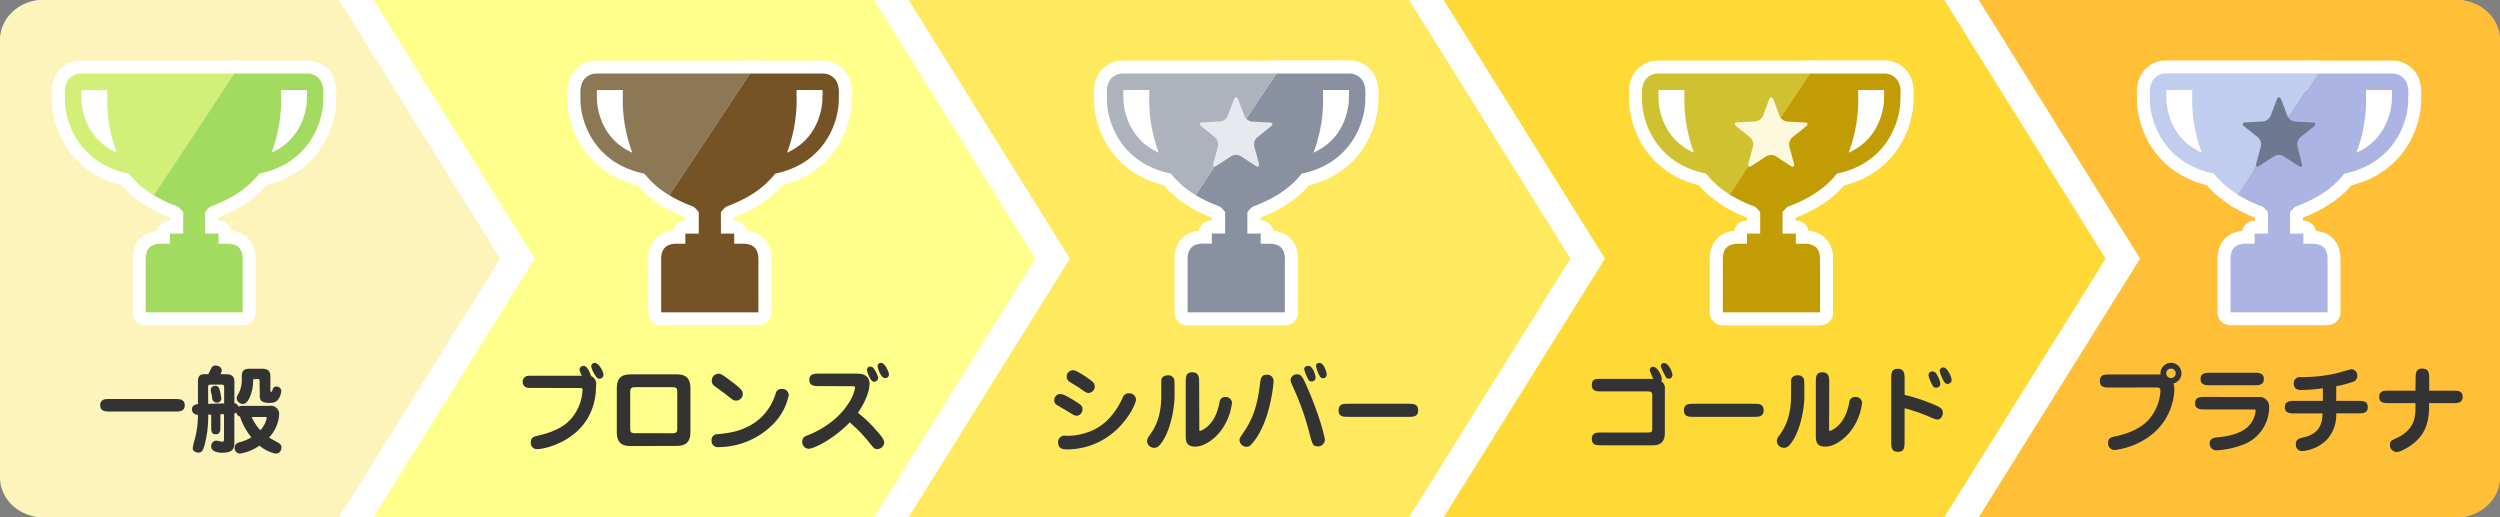 <svg id="img" xmlns="http://www.w3.org/2000/svg" viewBox="0 0 580 120"><rect x="0" y="0" width="580" height="120" fill="#808080" stroke="none"/><defs><style>.cls-1{fill:#fff;}.cls-2{fill:#ffbf37;}.cls-3{fill:#ffda37;}.cls-4{fill:#ffea5f;}.cls-5{fill:#ffff8b;}.cls-6{fill:#fdf4bb;}.cls-7{fill:#333;}.cls-8{fill:none;stroke:#fff;stroke-linecap:round;stroke-linejoin:round;stroke-width:6px;}.cls-9{fill:#fdf9dc;}.cls-10{fill:#d0c131;}.cls-11{fill:#c29c05;}.cls-12{fill:#6d7891;}.cls-13{fill:#c1cdee;}.cls-14{fill:#abb4e2;}.cls-15{fill:#e7e9ee;}.cls-16{fill:#89909f;}.cls-17{fill:#aeb2bd;}.cls-18{fill:#d2ef78;}.cls-19{fill:#a2db60;}.cls-20{fill:#8d7855;}.cls-21{fill:#765325;}</style></defs><title>img-rankflow</title><rect class="cls-1" width="580" height="120" rx="10" ry="10"/><path class="cls-2" d="M570,0H459.08L496.5,60l-37.42,60H570c5.52,0,10-4.13,10-9.23V9.23C580,4.13,575.52,0,570,0Z"/><polygon class="cls-3" points="451.08 0 334.93 0 372.35 60 334.93 120 451.08 120 488.5 60 451.08 0"/><polygon class="cls-4" points="326.93 0 210.79 0 248.21 60 210.79 120 326.93 120 364.35 60 326.93 0"/><polygon class="cls-5" points="202.79 0 86.65 0 124.07 60 86.65 120 202.79 120 240.21 60 202.79 0"/><path class="cls-6" d="M78.65,0H10C4.48,0,0,4.13,0,9.23V110.77c0,5.1,4.48,9.23,10,9.23H78.65l37.42-60Z"/><path class="cls-7" d="M41.11,92.57c.7,0,1.76.2,1.76,1.45s-1,1.45-1.76,1.45H25c-.7,0-1.76-.2-1.76-1.45s.95-1.45,1.76-1.45Z"/><path class="cls-7" d="M49,96.18l-.7,0a25.84,25.84,0,0,1-.77,6.82c-.42,1.65-.79,2-1.5,2-.53,0-1.32-.29-1.32-1a12.51,12.51,0,0,1,.48-2.09,21.77,21.77,0,0,0,.73-5.68c-1.28-.07-1.39-1-1.39-1.23s0-1.12,1.39-1.25V88.56c0-1.58.73-1.74,1.63-1.74h.77L49,85.46c.33-.66.75-.66.92-.66.79,0,1.52.42,1.52,1.14a1.9,1.9,0,0,1-.29.88h1.23c.79,0,2,.09,2,1.72v5a1.2,1.2,0,0,1,.95.84c.29-.22.53-.22,1.3-.22h5.92a1.92,1.92,0,0,1,2.22,1.92,8.59,8.59,0,0,1-2.35,5.43c.2.13,1.23.7,1.87,1.06s1,.57,1,1.25a1.38,1.38,0,0,1-1.3,1.43,8.29,8.29,0,0,1-3.79-1.87,10.83,10.83,0,0,1-4.36,1.83,1.26,1.26,0,0,1-1.41-1.34c0-.9.7-1.12,1.17-1.28a10.37,10.37,0,0,0,2.71-1.12,15.9,15.9,0,0,1-2.64-4.84,1,1,0,0,1-.79-.92,1.56,1.56,0,0,1-.51.22v6.64c0,1.1,0,2.46-2.73,2.46-.44,0-2.64,0-2.64-1.47a1.27,1.27,0,0,1,1.17-1.34c.22,0,1.21.26,1.45.26s.35-.24.35-.64V96.09l-.84,0V99c0,.81,0,1.76-1.08,1.76S49,99.81,49,99Zm-.7-2.49,3.7-.11V89.82c0-.51-.29-.59-.51-.59H48.83c-.55,0-.55.33-.55.57Zm.92-1.39c0-.29-.33-1.54-.33-1.8a1,1,0,0,1,1-1,1,1,0,0,1,1,.68,16.39,16.39,0,0,1,.46,2.22,1,1,0,0,1-1.21,1A1.14,1.14,0,0,1,49.2,92.31Zm11-3.76c0-.51,0-.59-.46-.59h-.59c-.44,0-.44,0-.46.77,0,1.72-.92,5-2.33,5a1.45,1.45,0,0,1-1.47-1.34c0-.24,0-.33.48-1.17a6.81,6.81,0,0,0,.7-3.48c0-1.1,0-2.18,1.74-2.18h2.9c.62,0,2,0,2,1.74v3.08c0,.46,0,.53.18.53s.2-.09.33-.48a.86.86,0,0,1,.9-.75,1.11,1.11,0,0,1,1.12,1.12,3.82,3.82,0,0,1-.64,1.74c-.31.51-.79.95-2.13.95-2.22,0-2.22-1.06-2.22-1.61Zm-1.83,8.21a11.32,11.32,0,0,0,2,3.06A5.78,5.78,0,0,0,61.88,97c0-.26-.15-.26-.57-.26Z"/><path class="cls-7" d="M123.59,90c-1.21,0-1.52,0-1.94-.42a1.39,1.39,0,0,1-.4-1,1.46,1.46,0,0,1,.64-1.19c.33-.22.75-.22,1.69-.22H135a4.23,4.23,0,0,1-.55-1.39.92.92,0,0,1,.92-.9c.92,0,1.52,1.65,1.78,2.38a1.91,1.91,0,0,1,1.14,2.11c0,12.23-11.6,14.83-13.62,14.83a1.43,1.43,0,0,1-1.52-1.58c0-1.17.73-1.34,1.63-1.54,5.17-1.19,7-3,8.12-4.42a11,11,0,0,0,2.24-6.09c0-.55-.09-.55-.75-.55ZM140,86.87a.93.93,0,0,1-.92,1c-.51,0-.77-.42-1.06-.92a5.63,5.63,0,0,1-.86-1.94.8.8,0,0,1,.88-.81C138.86,84.19,140,86.17,140,86.87Z"/><path class="cls-7" d="M146.47,103.48c-1.39,0-3.37-.13-3.37-3.15V90c0-3,2-3.15,3.37-3.15h10.34c1.39,0,3.37.15,3.37,3.15v10.3c0,3-2,3.15-3.37,3.15Zm.88-13.66c-1.08,0-1.14.42-1.14,1.23V99.3c0,.79,0,1.21,1.14,1.21H156c1.08,0,1.12-.4,1.12-1.21V91.05c0-.81,0-1.23-1.12-1.23Z"/><path class="cls-7" d="M165.08,102.16a1.34,1.34,0,0,1,1.41-1.43c2.68-.26,6.71-.68,10.21-4A13.08,13.08,0,0,0,180,91.18a1.28,1.28,0,0,1,1.25-.95A1.53,1.53,0,0,1,183,91.67a13.48,13.48,0,0,1-4.14,7.22,17.9,17.9,0,0,1-12.15,4.84A1.43,1.43,0,0,1,165.08,102.16Zm5.7-9.22c-.62,0-.79-.15-2.51-1.54-.4-.31-2.11-1.54-2.46-1.8a1.45,1.45,0,0,1-.68-1.21,1.61,1.61,0,0,1,1.52-1.69c.48,0,.7,0,2.95,1.72,2.73,2,2.73,2.49,2.73,3A1.54,1.54,0,0,1,170.78,92.94Z"/><path class="cls-7" d="M190.12,89.58c-1.12,0-2.35,0-2.35-1.45s1.23-1.45,2.35-1.45h8.76c1.21,0,2.86.35,2.86,2.42,0,.42-.18,3.06-2.71,6.67a27.9,27.9,0,0,1,3.94,3.7c1.94,2.11,2.16,2.68,2.16,3.24a1.61,1.61,0,0,1-1.61,1.47c-.62,0-.66,0-2.09-1.8A33.5,33.5,0,0,0,197.14,98c-3.89,4-8.41,6.12-9.55,6.12a1.58,1.58,0,0,1-1.47-1.65c0-1,.64-1.25,1.23-1.47,1.45-.55,6.67-2.79,9.64-7.64A9.51,9.51,0,0,0,198.37,90c0-.4-.18-.4-.7-.4Zm12.74-1c-.55,0-.86-.57-1-.81a6.38,6.38,0,0,1-.73-1.91.75.75,0,0,1,.79-.81c.4,0,.59.18.86.55a5.56,5.56,0,0,1,.95,2,.87.87,0,0,1-.59.9A.79.79,0,0,1,202.86,88.61Zm2.44-.88c-.55,0-.84-.57-1-.81A6.38,6.38,0,0,1,203.6,85a.76.76,0,0,1,.79-.81c1,0,1.85,2.27,1.85,2.64a.82.82,0,0,1-.64.86A1.7,1.7,0,0,1,205.3,87.73Z"/><path class="cls-7" d="M249.84,96.46c-.48,0-.73-.15-2.75-1.39-.33-.2-1.74-1-2-1.17a1.3,1.3,0,0,1-.51-1.08A1.45,1.45,0,0,1,246,91.4c.88,0,3,1.39,4.14,2.13.57.37,1,.68,1,1.39A1.49,1.49,0,0,1,249.84,96.46Zm-4.36,6.21a1.49,1.49,0,0,1,1.41-1.61,12.24,12.24,0,0,0,4.36-.44c2.38-.62,6.47-2.2,9.31-8.58a1.4,1.4,0,0,1,1.34-.79,1.52,1.52,0,0,1,1.65,1.45c0,.68-1.1,3.26-3.23,5.66a16.86,16.86,0,0,1-12.74,5.9C246.83,104.25,245.49,104.25,245.49,102.67Zm8.1-14a1.43,1.43,0,0,1,.4,1,1.51,1.51,0,0,1-1.47,1.5c-.44,0-.62-.13-2.31-1.32-.35-.24-2-1.17-2.24-1.41a1.39,1.39,0,0,1-.48-1.08,1.48,1.48,0,0,1,1.58-1.47C250,86,252.86,88,253.58,88.65Z"/><path class="cls-7" d="M269,103.31a1.63,1.63,0,0,1-2.88-1,2.08,2.08,0,0,1,.55-1.25c1.08-1.54,2.75-4,2.75-9.35,0-1.19,0-3.32,0-3.52.07-.48.44-1.12,1.54-1.12a1.4,1.4,0,0,1,1.47,1c.09.24.07,3.41.07,3.87C272.48,94.95,271.38,100.73,269,103.31Zm9.24-3.89c0,.51,0,.55.15.55s2.77-.88,4-4.58a12.94,12.94,0,0,0,.55-2.16,1.27,1.27,0,0,1,1.34-1.12,1.41,1.41,0,0,1,1.54,1.36,13.4,13.4,0,0,1-2.77,6.71c-1.23,1.52-3.5,3.43-5.74,3.43s-2.22-1.47-2.22-2.64V88.72c0-1.19,0-2.35,1.5-2.35s1.61,1.08,1.61,2.35Z"/><path class="cls-7" d="M292.41,100a12.89,12.89,0,0,1-2.38,3.39,1.31,1.31,0,0,1-.88.26,1.62,1.62,0,0,1-1.58-1.54c0-.4.11-.59,1.23-2.24,2.57-3.83,3.15-7.86,3.56-11.09.13-.92.24-1.85,1.54-1.85a1.43,1.43,0,0,1,1.56,1.5C295.47,89.33,294.75,95.72,292.41,100Zm11.22-.09a60.68,60.68,0,0,0-3.43-9.64c-.7-1.58-.79-1.76-.79-2.09a1.44,1.44,0,0,1,1.52-1.34c.84,0,1.21.42,2.22,2.71,3.17,7.26,4.22,12,4.22,12.52a1.6,1.6,0,0,1-2,1.45C304.58,103.42,304.43,103,303.64,99.94Zm1.58-12.32a.86.86,0,0,1-.95.9.79.79,0,0,1-.77-.51,11.34,11.34,0,0,1-.92-2.29c0-.59.44-.81,1-.81C304.6,84.91,305.22,87.09,305.22,87.62Zm2.58-.75a.85.85,0,0,1-.84.92.87.87,0,0,1-.77-.51,7.78,7.78,0,0,1-.86-2.31c0-.55.33-.75.84-.75C307.16,84.23,307.79,86.36,307.79,86.87Z"/><path class="cls-7" d="M326.69,93.67c1.19,0,2.33,0,2.33,1.52s-1.14,1.52-2.33,1.52H312.87c-1.19,0-2.33,0-2.33-1.52s1.14-1.52,2.33-1.52Z"/><path class="cls-7" d="M386.24,100.45c0,2.13-1.1,2.86-2.79,2.86H371.66c-1.17,0-2.35,0-2.35-1.5s1.19-1.47,2.35-1.47h10.41c1.12,0,1.25,0,1.25-1.12V92c0-1.19-.18-1.19-1.52-1.19H371.66c-1.21,0-2.35,0-2.35-1.5s1-1.41,2.35-1.41h11.9a17,17,0,0,1-.81-2,.78.78,0,0,1,.79-.81c1,0,2,2.11,2,2.82a.88.88,0,0,1-.15.53,1.86,1.86,0,0,1,.86,1.74ZM388,87a.8.8,0,0,1-.81.84c-.55,0-.66-.22-1-.92a12,12,0,0,1-.9-2,.74.74,0,0,1,.92-.68C387.06,84.32,388,86.21,388,87Z"/><path class="cls-7" d="M406.84,93.67c1.19,0,2.33,0,2.33,1.52s-1.14,1.52-2.33,1.52H393c-1.19,0-2.33,0-2.33-1.52s1.14-1.52,2.33-1.52Z"/><path class="cls-7" d="M415.11,103.31a1.63,1.63,0,0,1-2.88-1,2.09,2.09,0,0,1,.55-1.25c1.08-1.54,2.75-4,2.75-9.35,0-1.19,0-3.32,0-3.52.07-.48.44-1.12,1.54-1.12a1.4,1.4,0,0,1,1.47,1c.09.24.07,3.41.07,3.87C418.63,94.95,417.53,100.73,415.11,103.31Zm9.24-3.89c0,.51,0,.55.15.55s2.77-.88,4-4.58a12.8,12.8,0,0,0,.55-2.16,1.27,1.27,0,0,1,1.34-1.12A1.41,1.41,0,0,1,432,93.47a13.39,13.39,0,0,1-2.77,6.71c-1.23,1.52-3.5,3.43-5.74,3.43s-2.22-1.47-2.22-2.64V88.72c0-1.19,0-2.35,1.5-2.35s1.61,1.08,1.61,2.35Z"/><path class="cls-7" d="M441.86,102.47c0,1.17,0,2.35-1.52,2.35s-1.58-1.08-1.58-2.35V87.91c0-1.17,0-2.35,1.5-2.35s1.61,1.08,1.61,2.35v3.7a43.34,43.34,0,0,1,7.2,2.42c.84.35,1.67.73,1.67,1.78,0,.66-.46,1.54-1.28,1.54a7,7,0,0,1-1.8-.64,40.29,40.29,0,0,0-5.79-2Zm7.64-15.31a5.15,5.15,0,0,1,.66,1.83.91.91,0,0,1-1,.95c-.53,0-.75-.33-1-.9a7.45,7.45,0,0,1-.75-2,.83.83,0,0,1,.88-.86C448.94,86.12,449.25,86.67,449.49,87.16Zm3.28.95a.93.93,0,0,1-.9.95c-.57,0-.75-.29-1.06-.88a8.33,8.33,0,0,1-.81-2.09.81.81,0,0,1,.84-.84C451.78,85.24,452.77,87.42,452.77,88.1Z"/><path class="cls-7" d="M489.5,89.91c-1.19,0-2.33,0-2.33-1.52s1.14-1.52,2.33-1.52h11.75a2.43,2.43,0,1,1,3,2.09,4.41,4.41,0,0,1,.2,1.5,14.09,14.09,0,0,1-5.35,10.45,17.23,17.23,0,0,1-8.58,3.5,1.52,1.52,0,0,1-1.43-1.67c0-1.19.84-1.34,1.63-1.5,1.1-.22,5.59-1.23,7.88-4a11,11,0,0,0,2.62-6.49c0-.64,0-.86-1.19-.86Zm14.17-4.4a1.1,1.1,0,1,0,0,2.2,1.1,1.1,0,1,0,0-2.2Z"/><path class="cls-7" d="M524,92.11a2.24,2.24,0,0,1,2.44,2.49,9.32,9.32,0,0,1-6.54,8.74,20.33,20.33,0,0,1-5.63,1.14,1.54,1.54,0,0,1-1.63-1.56c0-1.3,1.08-1.39,2.2-1.5,1.58-.13,5.52-.73,7.31-3.1a6.36,6.36,0,0,0,1.17-3c0-.31-.13-.33-.7-.33h-11c-1.12,0-2.35,0-2.35-1.45s1.23-1.45,2.35-1.45Zm-1.14-5.63c1.12,0,2.35,0,2.35,1.45s-1.23,1.45-2.35,1.45h-10c-1.1,0-2.33,0-2.33-1.45s1.23-1.45,2.33-1.45Z"/><path class="cls-7" d="M542,93h5c1.12,0,2.33,0,2.33,1.45s-1.21,1.45-2.33,1.45h-5a8.61,8.61,0,0,1-2,5.92,9.06,9.06,0,0,1-5.79,2.82,1.41,1.41,0,0,1-1.56-1.58c0-1.19.68-1.34,2-1.65,3.15-.73,4.18-2.88,4.18-5.5h-6.38c-1.14,0-2.36,0-2.36-1.45S531.41,93,532.53,93h6.38V90.08a42.94,42.94,0,0,1-4.82.4c-.68,0-1.94,0-1.94-1.52a1.41,1.41,0,0,1,1.54-1.47,36.06,36.06,0,0,0,8.63-.95c.51-.13,2.95-.88,3.26-.88a1.44,1.44,0,0,1,1.3,1.54,1.34,1.34,0,0,1-1.06,1.39,22.11,22.11,0,0,1-3.81,1Z"/><path class="cls-7" d="M560.43,87.86c0-1.19,0-2.35,1.52-2.35s1.63,1,1.63,2.35v2.77H569c1.12,0,2.33,0,2.33,1.45s-1.21,1.45-2.33,1.45h-5.46v.81c0,4-1.1,6.42-3.46,8.41-1.28,1.06-3.17,2.11-4.07,2.11a1.57,1.57,0,0,1-1.54-1.65c0-.88.4-1.06,1.5-1.56,4.42-2,4.42-5.3,4.42-7.17v-.95h-6.07c-1.12,0-2.35,0-2.35-1.45s1.21-1.45,2.35-1.45h6.07Z"/><ellipse class="cls-8" cx="410.53" cy="31.2" rx="11.26" ry="11.39"/><path class="cls-8" d="M390.79,20.88h-6a8.1,8.1,0,0,0,0,1.45c0,.24,0,.47,0,.67,0,.45.12,8.84,8.22,12.42a34.78,34.78,0,0,1-2.22-13.29C390.78,21.68,390.78,21.26,390.79,20.88Z"/><path class="cls-8" d="M406.41,38.48l3.38-2.21a2.26,2.26,0,0,1,2.28,0l3.38,2.21c.62.41,1,.16.78-.57L415.16,34a2.26,2.26,0,0,1,.7-2.16L419,29.33c.58-.47.45-.88-.3-.92l-4-.2a2.28,2.28,0,0,1-1.58-.89l-7.44,11.24C405.8,38.72,406.06,38.71,406.41,38.48Z"/><path class="cls-8" d="M411.41,23.1c-.26-.7-.7-.7-1,0L409,26.87a2.26,2.26,0,0,1-1.84,1.34l-4,.2c-.75,0-.88.45-.3.92L406,31.85a2.26,2.26,0,0,1,.7,2.16l-1.06,3.89a.74.74,0,0,0,0,.66l7.44-11.24a1.79,1.79,0,0,1-.26-.45Z"/><path class="cls-8" d="M431.06,20.88c0,.38,0,.8,0,1.25a34.79,34.79,0,0,1-2.22,13.29c8.09-3.58,8.21-12,8.21-12.42,0-.21,0-.44,0-.67a8,8,0,0,0,0-1.45Z"/><path class="cls-8" d="M405.63,37.91,406.69,34a2.26,2.26,0,0,0-.7-2.16l-3.15-2.53c-.58-.47-.45-.88.3-.92l4-.2A2.26,2.26,0,0,0,409,26.87l1.43-3.77c.27-.7.7-.7,1,0l1.43,3.77a1.79,1.79,0,0,0,.26.45l6.79-10.27H384.78a3.66,3.66,0,0,0-2.72,1.07c-1.21,1.25-1.15,3-1.11,4.33,0,.19,0,.38,0,.55,0,5.37,3.26,14.9,14.84,17.28a20.86,20.86,0,0,0,5.52,4.85l4.35-6.57A.74.74,0,0,1,405.63,37.91ZM384.78,23c0-.21,0-.44,0-.67a8.1,8.1,0,0,1,0-1.45h6c0,.38,0,.8,0,1.25A34.78,34.78,0,0,0,393,35.42C384.9,31.84,384.78,23.45,384.78,23Z"/><path class="cls-8" d="M439.8,18.13a3.66,3.66,0,0,0-2.73-1.07H419.89L413.1,27.32a2.28,2.28,0,0,0,1.58.89l4,.2c.75,0,.88.45.3.92l-3.15,2.53a2.26,2.26,0,0,0-.7,2.16l1.06,3.89c.2.72-.16,1-.78.57l-3.38-2.21a2.26,2.26,0,0,0-2.28,0l-3.38,2.21c-.35.23-.61.24-.74.09l-4.35,6.57a32,32,0,0,0,5.76,2.77c.41.15,1.32,1.3,1.32,1.3v4.3c0,.24,0,.47,0,.69H405.3v2.34h-2c-2.55,0-3.61,1.27-3.61,3.61V72.46h22.56V60.15c0-2.34-1.06-3.61-3.61-3.61h-2V54.2h-3.09c0-.22,0-.45,0-.69v-4.3s.9-1.14,1.32-1.3c4.7-1.75,8.52-4.11,11.28-7.63C437.63,37.9,440.89,28.37,440.89,23c0-.17,0-.35,0-.55C441,21.16,441,19.38,439.8,18.13Zm-2.71,4.2c0,.24,0,.47,0,.67,0,.45-.12,8.84-8.21,12.42a34.79,34.79,0,0,0,2.22-13.29c0-.45,0-.87,0-1.25h6A8,8,0,0,1,437.09,22.33Z"/><path class="cls-8" d="M439.8,18.13a3.66,3.66,0,0,0-2.73-1.07H419.89L413.1,27.32a2.28,2.28,0,0,0,1.58.89l4,.2c.75,0,.88.45.3.92l-3.15,2.53a2.26,2.26,0,0,0-.7,2.16l1.06,3.89c.2.72-.16,1-.78.57l-3.38-2.21a2.26,2.26,0,0,0-2.28,0l-3.38,2.21c-.35.23-.61.24-.74.09l-4.35,6.57a32,32,0,0,0,5.76,2.77c.41.15,1.32,1.3,1.32,1.3v4.3c0,.24,0,.47,0,.69H405.3v2.34h-2c-2.55,0-3.61,1.27-3.61,3.61V72.46h22.56V60.15c0-2.34-1.06-3.61-3.61-3.61h-2V54.2h-3.09c0-.22,0-.45,0-.69v-4.3s.9-1.14,1.32-1.3c4.7-1.75,8.52-4.11,11.28-7.63C437.63,37.9,440.89,28.37,440.89,23c0-.17,0-.35,0-.55C441,21.16,441,19.38,439.8,18.13Zm-2.71,4.2c0,.24,0,.47,0,.67,0,.45-.12,8.84-8.21,12.42a34.79,34.79,0,0,0,2.22-13.29c0-.45,0-.87,0-1.25h6A8,8,0,0,1,437.09,22.33Z"/><ellipse class="cls-9" cx="410.53" cy="31.2" rx="11.26" ry="11.39"/><path class="cls-10" d="M405.63,37.91,406.69,34a2.26,2.26,0,0,0-.7-2.16l-3.15-2.53c-.58-.47-.45-.88.3-.92l4-.2A2.26,2.26,0,0,0,409,26.87l1.43-3.77c.27-.7.7-.7,1,0l1.43,3.77a1.79,1.79,0,0,0,.26.45l6.79-10.27H384.78a3.66,3.66,0,0,0-2.72,1.07c-1.21,1.25-1.15,3-1.11,4.33,0,.19,0,.38,0,.55,0,5.37,3.26,14.9,14.84,17.28a20.86,20.86,0,0,0,5.52,4.85l4.35-6.57A.74.74,0,0,1,405.63,37.91ZM384.78,23c0-.21,0-.44,0-.67a8.1,8.1,0,0,1,0-1.45h6c0,.38,0,.8,0,1.25A34.78,34.78,0,0,0,393,35.42C384.9,31.84,384.78,23.45,384.78,23Z"/><path class="cls-11" d="M439.8,18.13a3.66,3.66,0,0,0-2.73-1.07H419.89L413.1,27.32a2.28,2.28,0,0,0,1.58.89l4,.2c.75,0,.88.45.3.92l-3.15,2.53a2.26,2.26,0,0,0-.7,2.16l1.06,3.89c.2.72-.16,1-.78.57l-3.38-2.21a2.26,2.26,0,0,0-2.28,0l-3.38,2.21c-.35.23-.61.24-.74.09l-4.35,6.57a32,32,0,0,0,5.76,2.77c.41.15,1.32,1.3,1.32,1.3v4.3c0,.24,0,.47,0,.69H405.3v2.34h-2c-2.55,0-3.61,1.27-3.61,3.61V72.46h22.56V60.15c0-2.34-1.06-3.61-3.61-3.61h-2V54.2h-3.09c0-.22,0-.45,0-.69v-4.3s.9-1.14,1.32-1.3c4.7-1.75,8.52-4.11,11.28-7.63C437.63,37.9,440.89,28.37,440.89,23c0-.17,0-.35,0-.55C441,21.16,441,19.38,439.8,18.13Zm-2.71,4.2c0,.24,0,.47,0,.67,0,.45-.12,8.84-8.21,12.42a34.79,34.79,0,0,0,2.22-13.29c0-.45,0-.87,0-1.25h6A8,8,0,0,1,437.09,22.33Z"/><circle class="cls-8" cx="529.14" cy="30.55" r="11"/><path class="cls-8" d="M508.61,20.88h-6a8.1,8.1,0,0,0,0,1.45c0,.24,0,.47,0,.67,0,.45.12,8.84,8.22,12.42a34.78,34.78,0,0,1-2.22-13.29C508.6,21.68,508.61,21.26,508.61,20.88Z"/><path class="cls-8" d="M524.23,38.48l3.38-2.21a2.27,2.27,0,0,1,2.28,0l3.38,2.21c.62.41,1,.16.78-.57L533,34a2.26,2.26,0,0,1,.7-2.16l3.15-2.53c.58-.47.45-.88-.3-.92l-4-.2a2.28,2.28,0,0,1-1.58-.89l-7.44,11.24C523.62,38.72,523.88,38.71,524.23,38.48Z"/><path class="cls-8" d="M529.23,23.1c-.26-.7-.7-.7-1,0l-1.43,3.77A2.26,2.26,0,0,1,525,28.21l-4,.2c-.75,0-.88.45-.3.92l3.15,2.53a2.26,2.26,0,0,1,.7,2.16l-1.06,3.89a.74.74,0,0,0,0,.66l7.44-11.24a1.79,1.79,0,0,1-.26-.45Z"/><path class="cls-8" d="M548.88,20.88c0,.38,0,.8,0,1.25a34.79,34.79,0,0,1-2.22,13.29c8.09-3.58,8.21-12,8.21-12.42,0-.21,0-.44,0-.67a8,8,0,0,0,0-1.45Z"/><path class="cls-8" d="M523.45,37.91,524.51,34a2.26,2.26,0,0,0-.7-2.16l-3.15-2.53c-.58-.47-.45-.88.3-.92l4-.2a2.26,2.26,0,0,0,1.84-1.34l1.43-3.77c.27-.7.7-.7,1,0l1.43,3.77a1.79,1.79,0,0,0,.26.45l6.79-10.27H502.6a3.66,3.66,0,0,0-2.72,1.07c-1.21,1.25-1.15,3-1.11,4.33,0,.19,0,.38,0,.55,0,5.37,3.26,14.9,14.84,17.28a20.86,20.86,0,0,0,5.52,4.85l4.35-6.57A.74.74,0,0,1,523.45,37.91ZM502.6,23c0-.21,0-.44,0-.67a8.1,8.1,0,0,1,0-1.45h6c0,.38,0,.8,0,1.25a34.78,34.78,0,0,0,2.22,13.29C502.73,31.84,502.6,23.45,502.6,23Z"/><path class="cls-8" d="M557.62,18.13a3.66,3.66,0,0,0-2.73-1.07H537.72l-6.79,10.27a2.28,2.28,0,0,0,1.58.89l4,.2c.75,0,.88.45.3.92l-3.15,2.53A2.26,2.26,0,0,0,533,34L534,37.91c.2.72-.16,1-.78.57l-3.38-2.21a2.27,2.27,0,0,0-2.28,0l-3.38,2.21c-.35.23-.61.24-.74.09l-4.35,6.57a32,32,0,0,0,5.76,2.77c.41.15,1.32,1.3,1.32,1.3v4.3c0,.24,0,.47,0,.69h-3.09v2.34h-2c-2.55,0-3.61,1.27-3.61,3.61V72.46H540V60.15c0-2.34-1.06-3.61-3.61-3.61h-2V54.2h-3.09c0-.22,0-.45,0-.69v-4.3s.9-1.14,1.32-1.3c4.7-1.75,8.52-4.11,11.28-7.63C555.46,37.9,558.72,28.37,558.72,23c0-.17,0-.35,0-.55C558.77,21.16,558.83,19.38,557.62,18.13Zm-2.71,4.2c0,.24,0,.47,0,.67,0,.45-.12,8.84-8.21,12.42a34.79,34.79,0,0,0,2.22-13.29c0-.45,0-.87,0-1.25h6A8,8,0,0,1,554.91,22.33Z"/><circle class="cls-12" cx="529.14" cy="30.55" r="11"/><path class="cls-13" d="M523.45,37.91,524.51,34a2.26,2.26,0,0,0-.7-2.16l-3.15-2.53c-.58-.47-.45-.88.3-.92l4-.2a2.26,2.26,0,0,0,1.84-1.34l1.43-3.77c.27-.7.7-.7,1,0l1.43,3.77a1.79,1.79,0,0,0,.26.45l6.79-10.27H502.6a3.66,3.66,0,0,0-2.72,1.07c-1.21,1.25-1.15,3-1.11,4.33,0,.19,0,.38,0,.55,0,5.37,3.26,14.9,14.84,17.28a20.86,20.86,0,0,0,5.52,4.85l4.35-6.57A.74.74,0,0,1,523.45,37.91ZM502.6,23c0-.21,0-.44,0-.67a8.1,8.1,0,0,1,0-1.45h6c0,.38,0,.8,0,1.25a34.78,34.78,0,0,0,2.22,13.29C502.73,31.84,502.6,23.45,502.6,23Z"/><path class="cls-14" d="M557.62,18.13a3.66,3.66,0,0,0-2.73-1.07H537.72l-6.79,10.27a2.28,2.28,0,0,0,1.58.89l4,.2c.75,0,.88.45.3.92l-3.15,2.53A2.26,2.26,0,0,0,533,34L534,37.91c.2.72-.16,1-.78.57l-3.38-2.21a2.27,2.27,0,0,0-2.28,0l-3.38,2.21c-.35.23-.61.24-.74.09l-4.35,6.57a32,32,0,0,0,5.76,2.77c.41.15,1.32,1.3,1.32,1.3v4.3c0,.24,0,.47,0,.69h-3.09v2.34h-2c-2.55,0-3.61,1.27-3.61,3.61V72.46H540V60.15c0-2.34-1.06-3.61-3.61-3.61h-2V54.2h-3.09c0-.22,0-.45,0-.69v-4.3s.9-1.14,1.32-1.3c4.7-1.75,8.52-4.11,11.28-7.63C555.46,37.9,558.72,28.37,558.72,23c0-.17,0-.35,0-.55C558.77,21.16,558.83,19.38,557.62,18.13Zm-2.71,4.2c0,.24,0,.47,0,.67,0,.45-.12,8.84-8.21,12.42a34.79,34.79,0,0,0,2.22-13.29c0-.45,0-.87,0-1.25h6A8,8,0,0,1,554.91,22.33Z"/><ellipse class="cls-8" cx="286.39" cy="31.46" rx="11.26" ry="11.39"/><path class="cls-8" d="M266.65,20.88h-6a8.11,8.11,0,0,0,0,1.45c0,.24,0,.47,0,.67,0,.45.12,8.84,8.22,12.42a34.78,34.78,0,0,1-2.22-13.29C266.63,21.68,266.64,21.26,266.65,20.88Z"/><path class="cls-8" d="M306.92,20.88c0,.38,0,.8,0,1.25a34.79,34.79,0,0,1-2.22,13.29c8.09-3.58,8.21-12,8.21-12.42,0-.21,0-.44,0-.67a8,8,0,0,0,0-1.45Z"/><path class="cls-8" d="M315.65,18.13a3.66,3.66,0,0,0-2.73-1.07H296.1l-6.94,10.49a2.23,2.23,0,0,0,1.38.66l4,.2c.75,0,.88.45.3.92l-3.15,2.53A2.26,2.26,0,0,0,291,34l1.06,3.89c.2.72-.16,1-.78.57l-3.38-2.21a2.26,2.26,0,0,0-2.28,0l-3.38,2.21a1.06,1.06,0,0,1-.46.19l-4.38,6.62a32.39,32.39,0,0,0,5.51,2.62c.41.15,1.32,1.3,1.32,1.3v4.3c0,.24,0,.47,0,.69h-3.09v2.34h-2c-2.55,0-3.61,1.27-3.61,3.61V72.46h22.56V60.15c0-2.34-1.06-3.61-3.61-3.61h-2V54.2h-3.09c0-.22,0-.45,0-.69v-4.3s.9-1.14,1.32-1.3c4.7-1.75,8.52-4.11,11.28-7.63C313.49,37.9,316.75,28.37,316.75,23c0-.17,0-.35,0-.55C316.81,21.16,316.87,19.38,315.65,18.13Zm-2.71,4.2c0,.24,0,.47,0,.67,0,.45-.12,8.84-8.21,12.42a34.79,34.79,0,0,0,2.22-13.29c0-.45,0-.87,0-1.25h6A8,8,0,0,1,312.94,22.33Z"/><path class="cls-8" d="M315.65,18.13a3.66,3.66,0,0,0-2.73-1.07H296.1l-6.94,10.49a2.23,2.23,0,0,0,1.38.66l4,.2c.75,0,.88.45.3.92l-3.15,2.53A2.26,2.26,0,0,0,291,34l1.06,3.89c.2.72-.16,1-.78.57l-3.38-2.21a2.26,2.26,0,0,0-2.28,0l-3.38,2.21a1.06,1.06,0,0,1-.46.19l-4.38,6.62a32.39,32.39,0,0,0,5.51,2.62c.41.15,1.32,1.3,1.32,1.3v4.3c0,.24,0,.47,0,.69h-3.09v2.34h-2c-2.55,0-3.61,1.27-3.61,3.61V72.46h22.56V60.15c0-2.34-1.06-3.61-3.61-3.61h-2V54.2h-3.09c0-.22,0-.45,0-.69v-4.3s.9-1.14,1.32-1.3c4.7-1.75,8.52-4.11,11.28-7.63C313.49,37.9,316.75,28.37,316.75,23c0-.17,0-.35,0-.55C316.81,21.16,316.87,19.38,315.65,18.13Zm-2.71,4.2c0,.24,0,.47,0,.67,0,.45-.12,8.84-8.21,12.42a34.79,34.79,0,0,0,2.22-13.29c0-.45,0-.87,0-1.25h6A8,8,0,0,1,312.94,22.33Z"/><path class="cls-8" d="M281.49,37.91,282.55,34a2.26,2.26,0,0,0-.7-2.16l-3.15-2.53c-.58-.47-.45-.88.3-.92l4-.2a2.26,2.26,0,0,0,1.84-1.34l1.43-3.77c.27-.7.7-.7,1,0l1.43,3.77a1.94,1.94,0,0,0,.46.68l6.94-10.49H260.63a3.66,3.66,0,0,0-2.72,1.07c-1.21,1.25-1.15,3-1.11,4.33,0,.19,0,.38,0,.55,0,5.37,3.26,14.9,14.84,17.28a21,21,0,0,0,5.77,5l4.38-6.62C281.49,38.7,281.35,38.43,281.49,37.91ZM260.63,23c0-.21,0-.44,0-.67a8.11,8.11,0,0,1,0-1.45h6c0,.38,0,.8,0,1.25a34.78,34.78,0,0,0,2.22,13.29C260.76,31.84,260.63,23.45,260.63,23Z"/><ellipse class="cls-15" cx="286.39" cy="31.46" rx="11.26" ry="11.39"/><path class="cls-16" d="M315.65,18.13a3.66,3.66,0,0,0-2.73-1.07H296.1l-6.94,10.49a2.23,2.23,0,0,0,1.38.66l4,.2c.75,0,.88.45.3.92l-3.15,2.53A2.26,2.26,0,0,0,291,34l1.06,3.89c.2.72-.16,1-.78.57l-3.38-2.21a2.26,2.26,0,0,0-2.28,0l-3.38,2.21a1.06,1.06,0,0,1-.46.19l-4.38,6.62a32.39,32.39,0,0,0,5.51,2.62c.41.15,1.32,1.3,1.32,1.3v4.3c0,.24,0,.47,0,.69h-3.09v2.34h-2c-2.55,0-3.61,1.27-3.61,3.61V72.46h22.56V60.15c0-2.34-1.06-3.61-3.61-3.61h-2V54.2h-3.09c0-.22,0-.45,0-.69v-4.3s.9-1.14,1.32-1.3c4.7-1.75,8.52-4.11,11.28-7.63C313.49,37.9,316.75,28.37,316.75,23c0-.17,0-.35,0-.55C316.81,21.16,316.87,19.38,315.65,18.13Zm-2.71,4.2c0,.24,0,.47,0,.67,0,.45-.12,8.84-8.21,12.42a34.79,34.79,0,0,0,2.22-13.29c0-.45,0-.87,0-1.25h6A8,8,0,0,1,312.94,22.33Z"/><path class="cls-17" d="M281.49,37.91,282.55,34a2.26,2.26,0,0,0-.7-2.16l-3.15-2.53c-.58-.47-.45-.88.3-.92l4-.2a2.26,2.26,0,0,0,1.84-1.34l1.43-3.77c.27-.7.7-.7,1,0l1.43,3.77a1.94,1.94,0,0,0,.46.68l6.94-10.49H260.63a3.66,3.66,0,0,0-2.72,1.07c-1.21,1.25-1.15,3-1.11,4.33,0,.19,0,.38,0,.55,0,5.37,3.26,14.9,14.84,17.28a21,21,0,0,0,5.77,5l4.38-6.62C281.49,38.7,281.35,38.43,281.49,37.91ZM260.63,23c0-.21,0-.44,0-.67a8.11,8.11,0,0,1,0-1.45h6c0,.38,0,.8,0,1.25a34.78,34.78,0,0,0,2.22,13.29C260.76,31.84,260.63,23.45,260.63,23Z"/><path class="cls-8" d="M24.9,20.88h-6a8.1,8.1,0,0,0,0,1.45c0,.24,0,.47,0,.67,0,.45.12,8.84,8.22,12.42a34.78,34.78,0,0,1-2.22-13.29C24.88,21.68,24.89,21.26,24.9,20.88Z"/><path class="cls-8" d="M65.17,20.88c0,.38,0,.8,0,1.25A34.79,34.79,0,0,1,63,35.42c8.09-3.58,8.21-12,8.21-12.42,0-.21,0-.44,0-.67a8,8,0,0,0,0-1.45Z"/><path class="cls-8" d="M24.9,20.88h-6a8.1,8.1,0,0,0,0,1.45c0,.24,0,.47,0,.67,0,.45.12,8.84,8.22,12.42a34.78,34.78,0,0,1-2.22-13.29C24.88,21.68,24.89,21.26,24.9,20.88Z"/><path class="cls-8" d="M65.17,20.88c0,.38,0,.8,0,1.25A34.79,34.79,0,0,1,63,35.42c8.09-3.58,8.21-12,8.21-12.42,0-.21,0-.44,0-.67a8,8,0,0,0,0-1.45Z"/><path class="cls-8" d="M18.88,17.06a3.66,3.66,0,0,0-2.72,1.07c-1.21,1.25-1.15,3-1.11,4.33,0,.19,0,.38,0,.55,0,5.37,3.26,14.9,14.84,17.28a21,21,0,0,0,5.77,5L54.35,17.06Zm0,5.95c0-.21,0-.44,0-.67a8.1,8.1,0,0,1,0-1.45h6c0,.38,0,.8,0,1.25A34.78,34.78,0,0,0,27.1,35.42C19,31.84,18.88,23.45,18.88,23Z"/><path class="cls-8" d="M73.91,18.13a3.66,3.66,0,0,0-2.73-1.07H54.35L35.67,45.29a32.38,32.38,0,0,0,5.51,2.62c.41.15,1.32,1.3,1.32,1.3v4.3c0,.24,0,.47,0,.69H39.41v2.34h-2c-2.55,0-3.61,1.27-3.61,3.61V72.46H56.31V60.15c0-2.34-1.06-3.61-3.61-3.61h-2V54.2H47.57c0-.22,0-.45,0-.69v-4.3s.9-1.14,1.32-1.3c4.7-1.75,8.52-4.11,11.28-7.63C71.74,37.9,75,28.37,75,23c0-.17,0-.35,0-.55C75.06,21.16,75.12,19.38,73.91,18.13Zm-2.71,4.2c0,.24,0,.47,0,.67,0,.45-.12,8.84-8.21,12.42a34.79,34.79,0,0,0,2.22-13.29c0-.45,0-.87,0-1.25h6A8,8,0,0,1,71.2,22.33Z"/><path class="cls-18" d="M18.88,17.06a3.66,3.66,0,0,0-2.72,1.07c-1.21,1.25-1.15,3-1.11,4.33,0,.19,0,.38,0,.55,0,5.37,3.26,14.9,14.84,17.28a21,21,0,0,0,5.77,5L54.35,17.06Zm0,5.95c0-.21,0-.44,0-.67a8.1,8.1,0,0,1,0-1.45h6c0,.38,0,.8,0,1.25A34.78,34.78,0,0,0,27.1,35.42C19,31.84,18.88,23.45,18.88,23Z"/><path class="cls-19" d="M73.91,18.13a3.66,3.66,0,0,0-2.73-1.07H54.35L35.67,45.29a32.38,32.38,0,0,0,5.51,2.62c.41.15,1.32,1.3,1.32,1.3v4.3c0,.24,0,.47,0,.69H39.41v2.34h-2c-2.55,0-3.61,1.27-3.61,3.61V72.46H56.31V60.15c0-2.34-1.06-3.61-3.61-3.61h-2V54.2H47.57c0-.22,0-.45,0-.69v-4.3s.9-1.14,1.32-1.3c4.7-1.75,8.52-4.11,11.28-7.63C71.74,37.9,75,28.37,75,23c0-.17,0-.35,0-.55C75.06,21.16,75.12,19.38,73.91,18.13Zm-2.71,4.2c0,.24,0,.47,0,.67,0,.45-.12,8.84-8.21,12.42a34.79,34.79,0,0,0,2.22-13.29c0-.45,0-.87,0-1.25h6A8,8,0,0,1,71.2,22.33Z"/><path class="cls-8" d="M144.5,20.88h-6a8.1,8.1,0,0,0,0,1.45c0,.24,0,.47,0,.67,0,.45.12,8.84,8.22,12.42a34.78,34.78,0,0,1-2.22-13.29C144.49,21.68,144.49,21.26,144.5,20.88Z"/><path class="cls-8" d="M184.77,20.88c0,.38,0,.8,0,1.25a34.79,34.79,0,0,1-2.22,13.29c8.09-3.58,8.21-12,8.21-12.42,0-.21,0-.44,0-.67a8,8,0,0,0,0-1.45Z"/><path class="cls-8" d="M138.49,17.06a3.66,3.66,0,0,0-2.72,1.07c-1.21,1.25-1.15,3-1.11,4.33,0,.19,0,.38,0,.55,0,5.37,3.26,14.9,14.84,17.28a21,21,0,0,0,5.77,5L174,17.06Zm0,5.95c0-.21,0-.44,0-.67a8.1,8.1,0,0,1,0-1.45h6c0,.38,0,.8,0,1.25a34.78,34.78,0,0,0,2.22,13.29C138.61,31.84,138.49,23.45,138.49,23Z"/><path class="cls-8" d="M193.51,18.13a3.66,3.66,0,0,0-2.73-1.07H174L155.28,45.29a32.38,32.38,0,0,0,5.51,2.62c.41.15,1.32,1.3,1.32,1.3v4.3c0,.24,0,.47,0,.69H159v2.34h-2c-2.55,0-3.61,1.27-3.61,3.61V72.46h22.56V60.15c0-2.34-1.06-3.61-3.61-3.61h-2V54.2h-3.09c0-.22,0-.45,0-.69v-4.3s.9-1.14,1.32-1.3c4.7-1.75,8.52-4.11,11.28-7.63C191.34,37.9,194.61,28.37,194.61,23c0-.17,0-.35,0-.55C194.66,21.16,194.72,19.38,193.51,18.13Zm-2.71,4.2c0,.24,0,.47,0,.67,0,.45-.12,8.84-8.21,12.42a34.79,34.79,0,0,0,2.22-13.29c0-.45,0-.87,0-1.25h6A8,8,0,0,1,190.8,22.33Z"/><path class="cls-20" d="M138.49,17.06a3.66,3.66,0,0,0-2.72,1.07c-1.21,1.25-1.15,3-1.11,4.33,0,.19,0,.38,0,.55,0,5.37,3.26,14.9,14.84,17.28a21,21,0,0,0,5.77,5L174,17.06Zm0,5.95c0-.21,0-.44,0-.67a8.1,8.1,0,0,1,0-1.45h6c0,.38,0,.8,0,1.25a34.78,34.78,0,0,0,2.22,13.29C138.61,31.84,138.49,23.45,138.49,23Z"/><path class="cls-21" d="M193.51,18.13a3.66,3.66,0,0,0-2.73-1.07H174L155.28,45.29a32.38,32.38,0,0,0,5.51,2.62c.41.15,1.32,1.3,1.32,1.3v4.3c0,.24,0,.47,0,.69H159v2.34h-2c-2.55,0-3.61,1.27-3.61,3.61V72.46h22.56V60.15c0-2.34-1.06-3.61-3.61-3.61h-2V54.2h-3.09c0-.22,0-.45,0-.69v-4.3s.9-1.14,1.32-1.3c4.7-1.75,8.52-4.11,11.28-7.63C191.34,37.9,194.61,28.37,194.61,23c0-.17,0-.35,0-.55C194.66,21.16,194.72,19.38,193.51,18.13Zm-2.71,4.2c0,.24,0,.47,0,.67,0,.45-.12,8.84-8.21,12.42a34.79,34.79,0,0,0,2.22-13.29c0-.45,0-.87,0-1.25h6A8,8,0,0,1,190.8,22.33Z"/></svg>